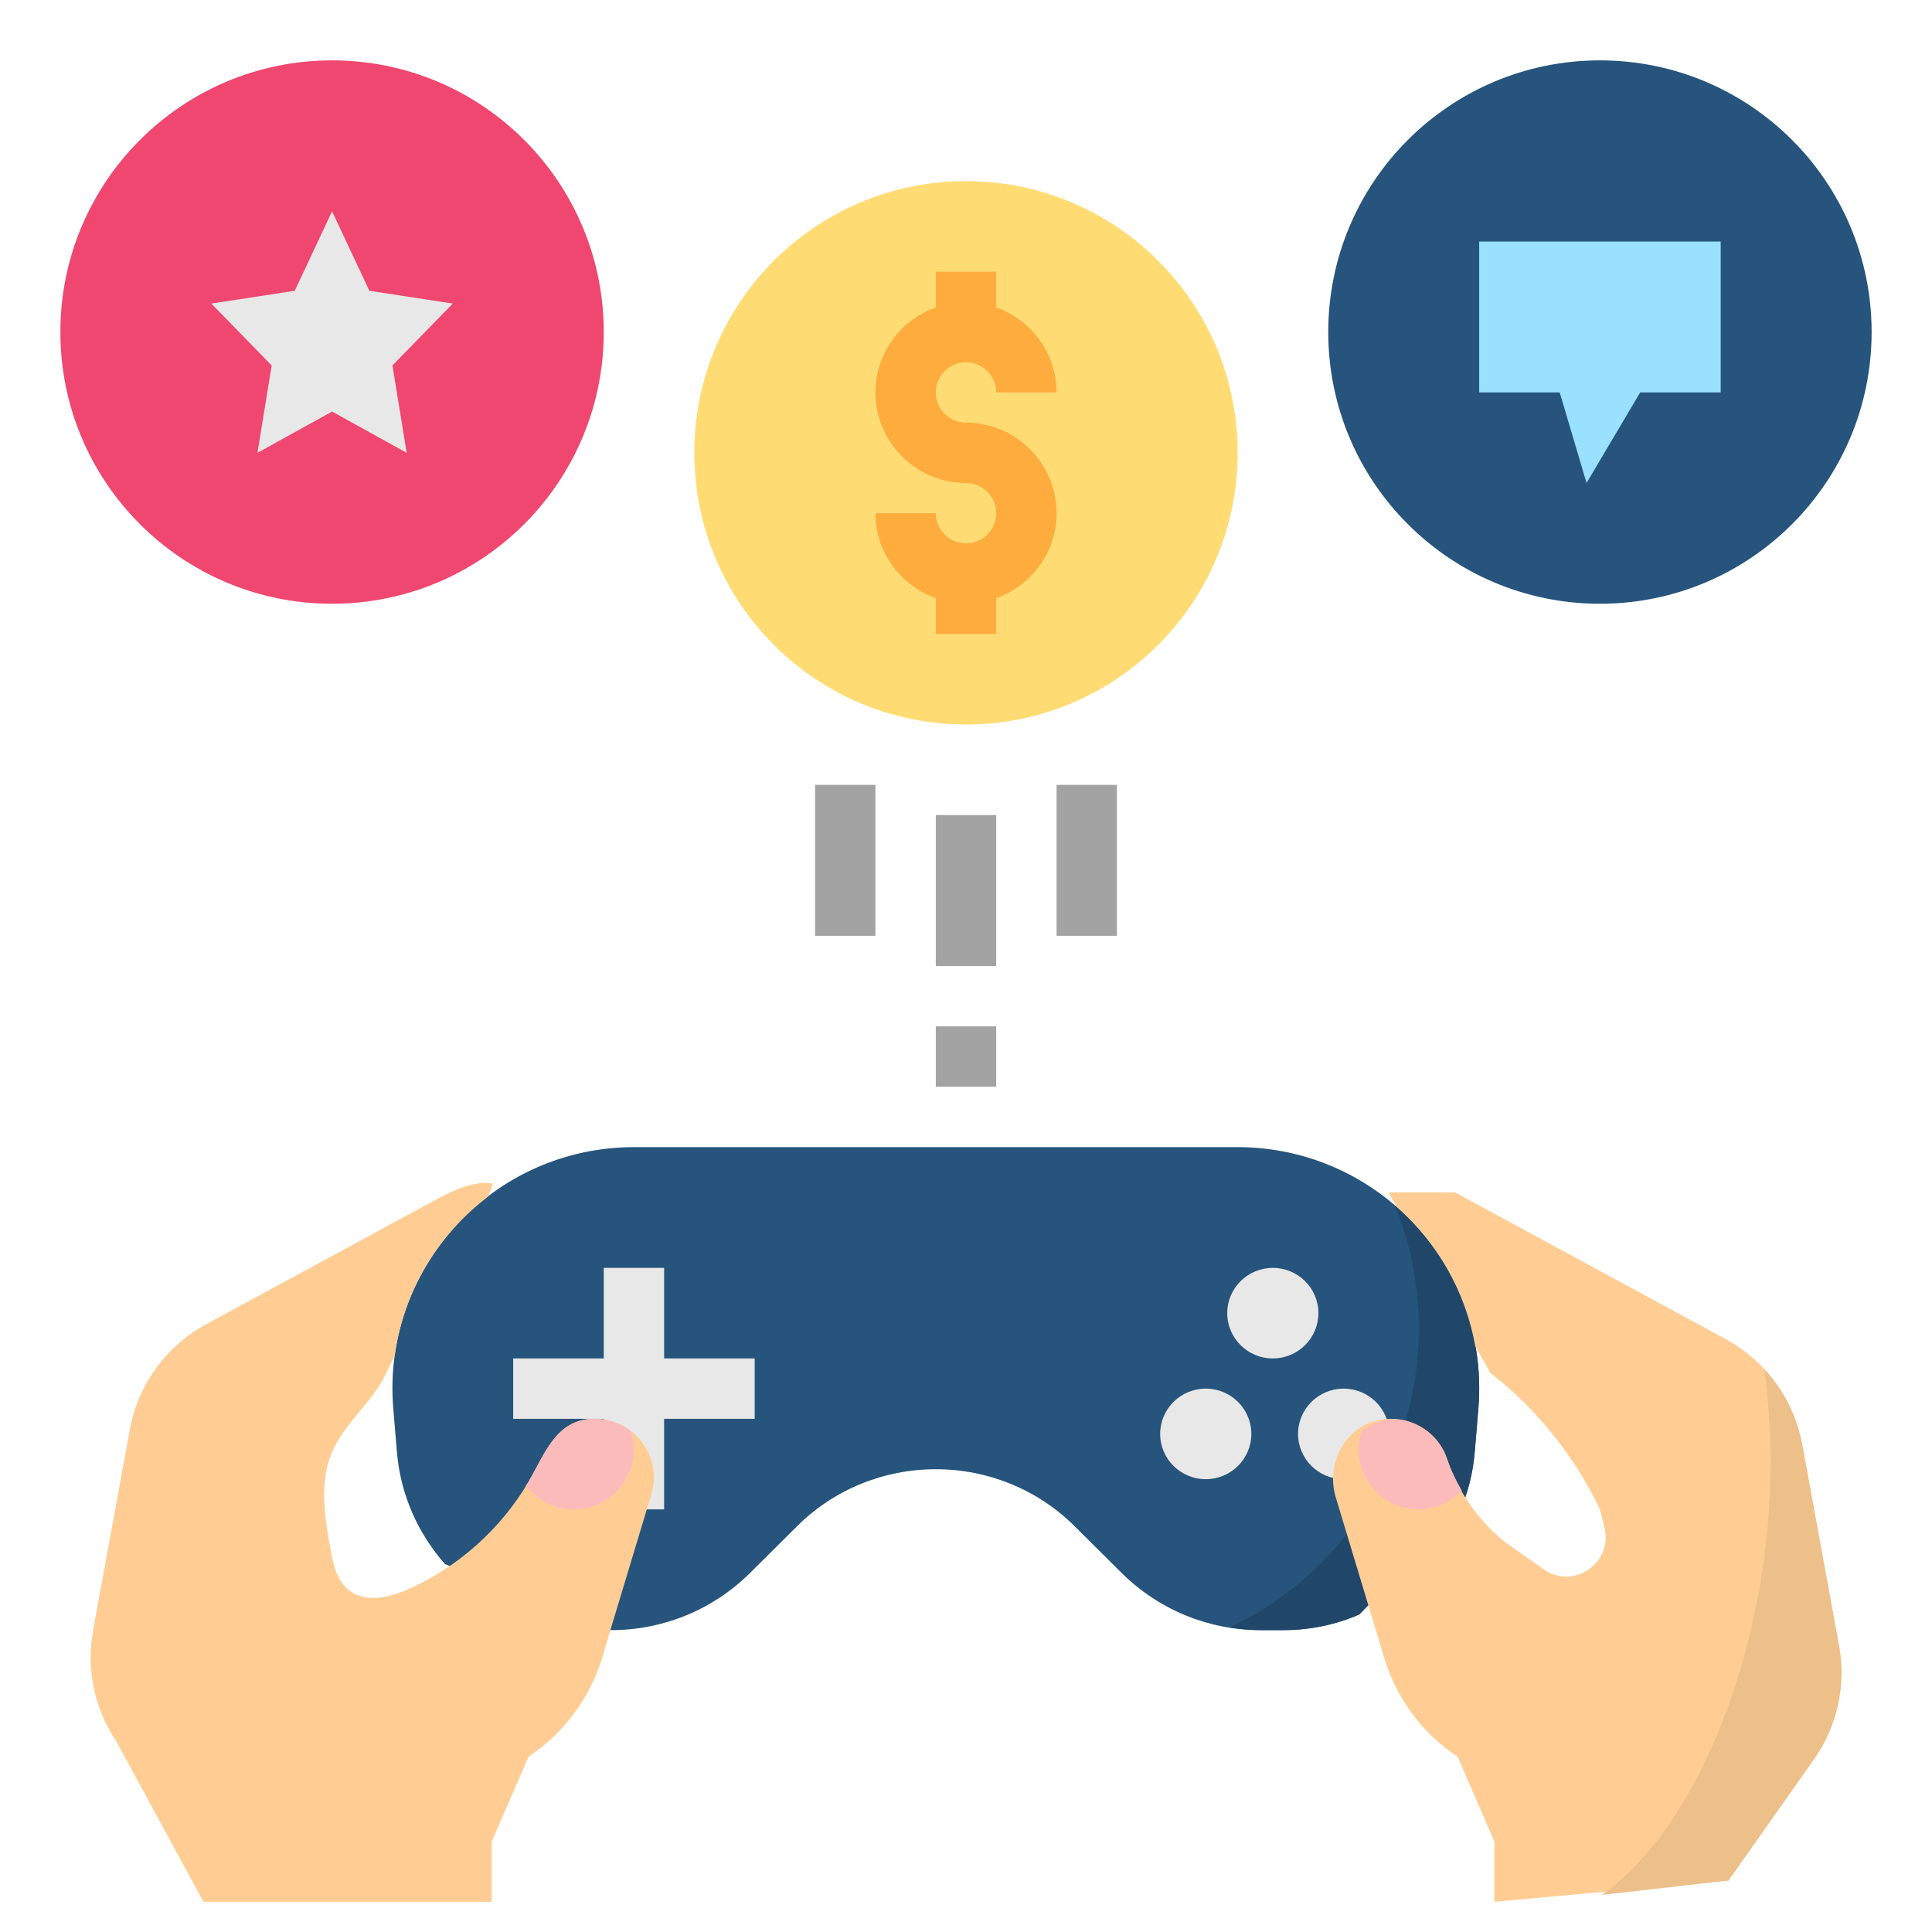 <svg id="Layer_1_1_" enable-background="new 0 0 64 64" height="512" viewBox="0 0 64 64" width="512" xmlns="http://www.w3.org/2000/svg"><path d="m46.291 40c-1.41-1.24-3.26-2-5.3-2h-19.982c-4.68 0-8.371 4-7.981 8.66l.12 1.44c.12 1.42.7 2.7 1.59 3.71l5.092 2.19h.423c1.721 0 3.371-.68 4.589-1.89l1.57-1.56c1.218-1.21 2.868-1.88 4.589-1.88s3.371.67 4.589 1.88l1.57 1.56c1.218 1.21 2.868 1.89 4.589 1.89h.755c.896 0 1.751-.18 2.526-.52l3.333-3.43c.27-.61.43-1.26.49-1.95l.12-1.44c.219-2.63-.861-5.05-2.682-6.66z" fill="#26547c"/><path d="m46.291 40c-.024-.021-.051-.039-.075-.06.501 1.257.784 2.624.784 4.06 0 4.375-2.56 8.142-6.259 9.914.332.052.667.086 1.007.086h.755c.896 0 1.751-.18 2.526-.52l3.333-3.43c.27-.61.43-1.26.49-1.95l.12-1.44c.22-2.63-.86-5.05-2.681-6.66z" fill="#204769"/><path d="m44.51 49c-.834 0-1.51-.672-1.51-1.5 0-.828.676-1.5 1.51-1.5.834 0 1.51.672 1.51 1.5-.001.828-.677 1.5-1.51 1.5z" fill="#e8e8e8"/><path d="m60.918 54.509-1.216-6.647c-.273-1.493-1.208-2.783-2.543-3.506l-8.959-4.856h-2.2l.274.486c.006.005.012.009.018.014 1.33 1.176 2.257 2.787 2.579 4.593l.5.887c.539.42 1.089.92 1.629 1.52.97 1.09 1.6 2.16 2 3l.15.601c.293 1.172-1.028 2.078-2.016 1.383l-1.251-.88c-.906-.72-1.583-1.685-1.95-2.779-.317-.944-1.316-1.521-2.343-1.263-1.084.272-1.665 1.466-1.342 2.536l1.612 5.34c.403 1.333 1.26 2.485 2.426 3.257l1.216 2.805v2l7.755-.706 2.898-4.113c.723-1.078.997-2.395.763-3.672z" fill="#ffcd94"/><path d="m25 45h-3v-3h-2v3h-3v2h3v3h2v-3h3z" fill="#e8e8e8"/><path d="m19.639 47c-1.235.037-1.599 1.183-2.143 2.105-.912 1.546-2.313 2.798-3.951 3.531-.634.284-1.432.473-1.98.045-.419-.326-.538-.898-.629-1.421-.182-1.042-.357-2.151.05-3.128.422-1.014 1.405-1.709 1.843-2.716.071-.164.16-.326.244-.489.288-2.147 1.442-4.036 3.106-5.298.049-.14.108-.28.145-.421-.676-.115-1.434.289-2.032.612l-7.45 4.04c-1.33.72-2.27 2-2.54 3.49l-1.22 6.66c-.23 1.28.04 2.59.77 3.67l2.888 5.32h9.55v-2l1.22-2.81c1.16-.77 2.02-1.92 2.43-3.25l.28-.94 1.36-4.51c.38-1.26-.6-2.53-1.941-2.49z" fill="#ffcd94"/><path d="m42.164 45c-.834 0-1.51-.672-1.51-1.5 0-.828.676-1.5 1.51-1.5.834 0 1.51.672 1.51 1.5-.001.828-.676 1.5-1.51 1.5z" fill="#e8e8e8"/><path d="m39.942 49c-.834 0-1.51-.672-1.51-1.5 0-.828.676-1.5 1.51-1.5.834 0 1.51.672 1.51 1.5 0 .828-.676 1.5-1.51 1.5z" fill="#e8e8e8"/><path d="m60.155 58.181c.723-1.078.997-2.395.763-3.671l-1.216-6.647c-.173-.945-.613-1.808-1.25-2.498.118.997.202 2.015.202 3.071 0 5.932-2.314 12.021-5.594 14.335l4.197-.477z" fill="#edbf89"/><circle cx="11" cy="11" fill="#ef476f" r="9"/><path d="m11 7 1.236 2.633 2.764.423-2 2.05.472 2.894-2.472-1.367-2.472 1.367.472-2.894-2-2.05 2.764-.423z" fill="#e8e8e8"/><circle cx="53" cy="11" fill="#26547c" r="9"/><circle cx="32" cy="15" fill="#ffdc73" r="9"/><g fill="#a3a3a3"><path d="m31 27h2v5h-2z"/><path d="m35 26h2v5h-2z"/><path d="m27 26h2v5h-2z"/><path d="m31 34h2v2h-2z"/></g><path d="m32 14c-.551 0-1-.449-1-1s.449-1 1-1 1 .449 1 1h2c0-1.302-.839-2.402-2-2.816v-1.184h-2v1.184c-1.161.414-2 1.514-2 2.816 0 1.654 1.346 3 3 3 .551 0 1 .449 1 1s-.449 1-1 1-1-.449-1-1h-2c0 1.302.839 2.402 2 2.816v1.184h2v-1.184c1.161-.414 2-1.514 2-2.816 0-1.654-1.346-3-3-3z" fill="#ffac3e"/><path d="m49 8v5h2.667l.889 3 1.777-3h2.667v-5z" fill="#99e1ff"/><path d="m19.639 47c-1.235.037-1.599 1.183-2.143 2.105-.022.038-.053.071-.076.108.366.476.934.787 1.58.787 1.105 0 2-.895 2-2 0-.206-.04-.401-.098-.588-.343-.265-.778-.426-1.263-.412z" fill="#fcbbbb"/><path d="m48.422 49.378c-.192-.336-.363-.684-.488-1.054-.255-.761-.957-1.275-1.757-1.314-.41.026-.78.17-1.079.401-.058.188-.098.383-.098.589 0 1.105.895 2 2 2 .564 0 1.059-.246 1.422-.622z" fill="#fcbbbb"/></svg>